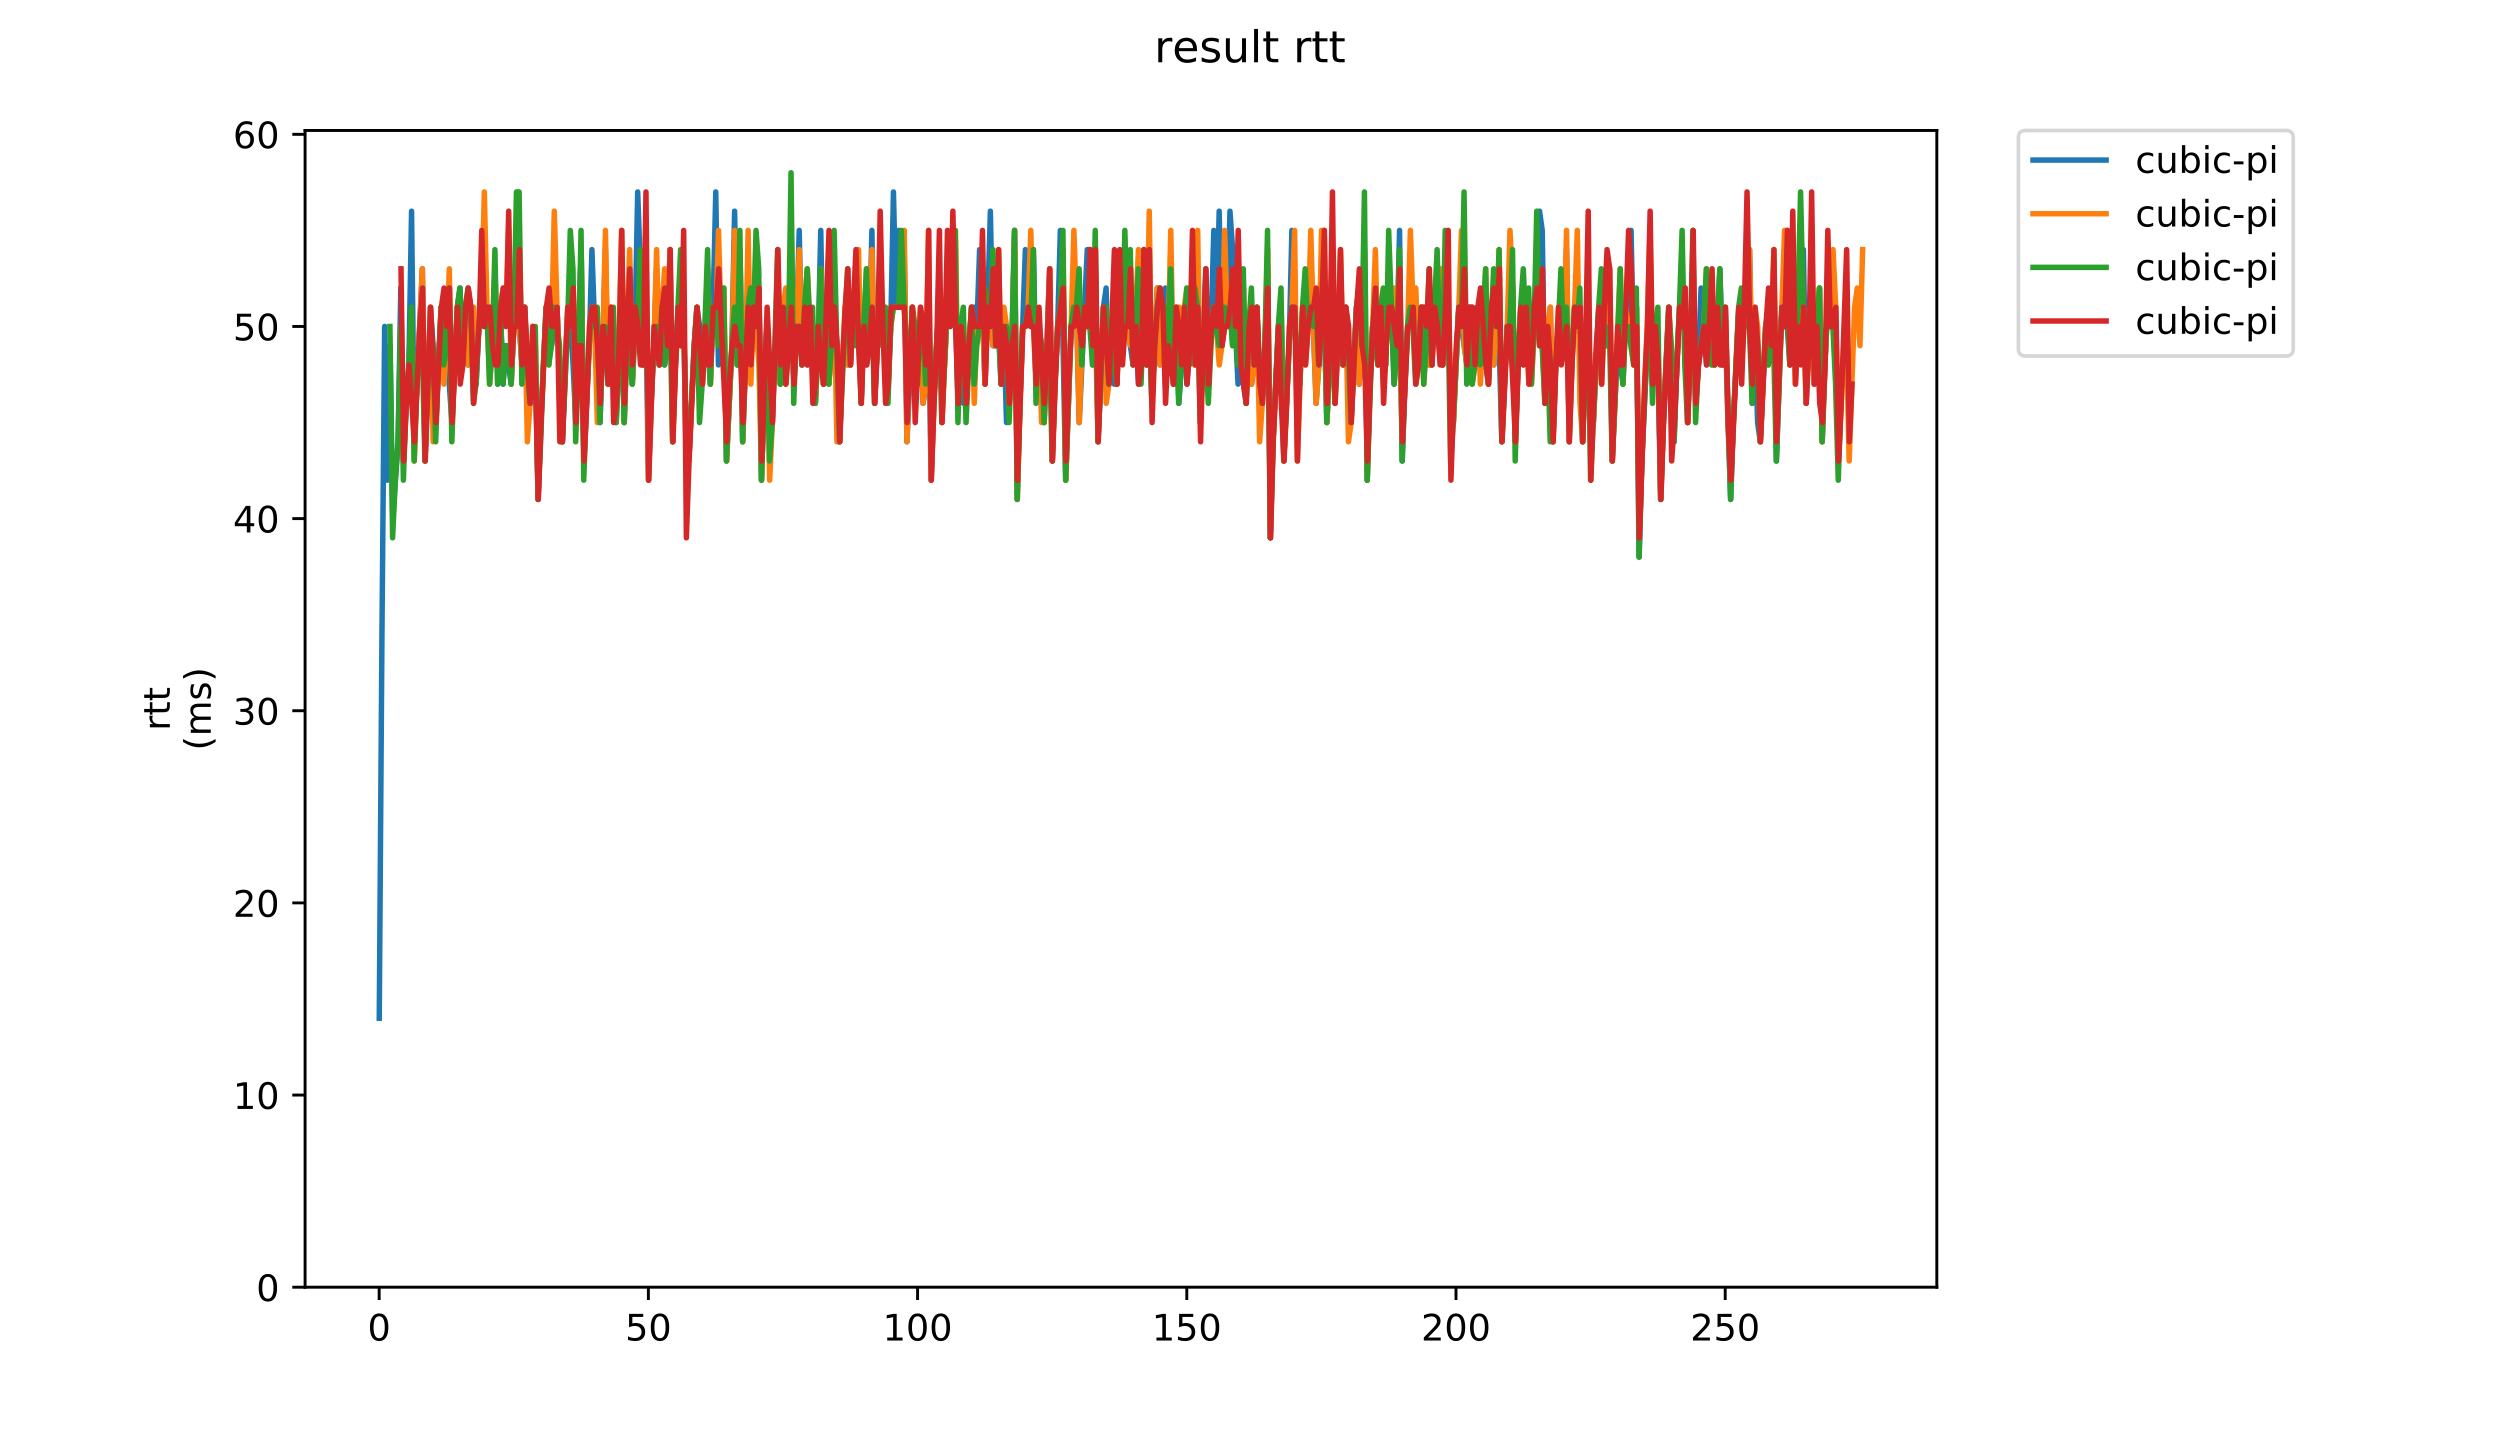 <?xml version="1.0" encoding="utf-8" standalone="no"?>
<!DOCTYPE svg PUBLIC "-//W3C//DTD SVG 1.1//EN"
  "http://www.w3.org/Graphics/SVG/1.1/DTD/svg11.dtd">
<!-- Created with matplotlib (https://matplotlib.org/) -->
<svg height="396pt" version="1.1" viewBox="0 0 684 396" width="684pt" xmlns="http://www.w3.org/2000/svg" xmlns:xlink="http://www.w3.org/1999/xlink">
 <defs>
  <style type="text/css">
*{stroke-linecap:butt;stroke-linejoin:round;}
  </style>
 </defs>
 <g id="figure_1">
  <g id="patch_1">
   <path d="M 0 396 
L 684 396 
L 684 0 
L 0 0 
z
" style="fill:#ffffff;"/>
  </g>
  <g id="axes_1">
   <g id="patch_2">
    <path d="M 83.472 352.174 
L 529.913 352.174 
L 529.913 35.699 
L 83.472 35.699 
z
" style="fill:#ffffff;"/>
   </g>
   <g id="matplotlib.axis_1">
    <g id="xtick_1">
     <g id="line2d_1">
      <defs>
       <path d="M 0 0 
L 0 3.5 
" id="maa7926a73d" style="stroke:#000000;stroke-width:0.8;"/>
      </defs>
      <g>
       <use style="stroke:#000000;stroke-width:0.8;" x="103.74" xlink:href="#maa7926a73d" y="352.174"/>
      </g>
     </g>
     <g id="text_1">
      <!-- 0 -->
      <defs>
       <path d="M 31.781 66.406 
Q 24.172 66.406 20.328 58.906 
Q 16.5 51.422 16.5 36.375 
Q 16.5 21.391 20.328 13.891 
Q 24.172 6.391 31.781 6.391 
Q 39.453 6.391 43.281 13.891 
Q 47.125 21.391 47.125 36.375 
Q 47.125 51.422 43.281 58.906 
Q 39.453 66.406 31.781 66.406 
z
M 31.781 74.219 
Q 44.047 74.219 50.516 64.516 
Q 56.984 54.828 56.984 36.375 
Q 56.984 17.969 50.516 8.266 
Q 44.047 -1.422 31.781 -1.422 
Q 19.531 -1.422 13.062 8.266 
Q 6.594 17.969 6.594 36.375 
Q 6.594 54.828 13.062 64.516 
Q 19.531 74.219 31.781 74.219 
z
" id="DejaVuSans-48"/>
      </defs>
      <g transform="translate(100.559 366.773)scale(0.1 -0.1)">
       <use xlink:href="#DejaVuSans-48"/>
      </g>
     </g>
    </g>
    <g id="xtick_2">
     <g id="line2d_2">
      <g>
       <use style="stroke:#000000;stroke-width:0.8;" x="177.395" xlink:href="#maa7926a73d" y="352.174"/>
      </g>
     </g>
     <g id="text_2">
      <!-- 50 -->
      <defs>
       <path d="M 10.797 72.906 
L 49.516 72.906 
L 49.516 64.594 
L 19.828 64.594 
L 19.828 46.734 
Q 21.969 47.469 24.109 47.828 
Q 26.266 48.188 28.422 48.188 
Q 40.625 48.188 47.75 41.5 
Q 54.891 34.812 54.891 23.391 
Q 54.891 11.625 47.562 5.094 
Q 40.234 -1.422 26.906 -1.422 
Q 22.312 -1.422 17.547 -0.641 
Q 12.797 0.141 7.719 1.703 
L 7.719 11.625 
Q 12.109 9.234 16.797 8.062 
Q 21.484 6.891 26.703 6.891 
Q 35.156 6.891 40.078 11.328 
Q 45.016 15.766 45.016 23.391 
Q 45.016 31 40.078 35.438 
Q 35.156 39.891 26.703 39.891 
Q 22.75 39.891 18.812 39.016 
Q 14.891 38.141 10.797 36.281 
z
" id="DejaVuSans-53"/>
      </defs>
      <g transform="translate(171.033 366.773)scale(0.1 -0.1)">
       <use xlink:href="#DejaVuSans-53"/>
       <use x="63.623" xlink:href="#DejaVuSans-48"/>
      </g>
     </g>
    </g>
    <g id="xtick_3">
     <g id="line2d_3">
      <g>
       <use style="stroke:#000000;stroke-width:0.8;" x="251.051" xlink:href="#maa7926a73d" y="352.174"/>
      </g>
     </g>
     <g id="text_3">
      <!-- 100 -->
      <defs>
       <path d="M 12.406 8.297 
L 28.516 8.297 
L 28.516 63.922 
L 10.984 60.406 
L 10.984 69.391 
L 28.422 72.906 
L 38.281 72.906 
L 38.281 8.297 
L 54.391 8.297 
L 54.391 0 
L 12.406 0 
z
" id="DejaVuSans-49"/>
      </defs>
      <g transform="translate(241.507 366.773)scale(0.1 -0.1)">
       <use xlink:href="#DejaVuSans-49"/>
       <use x="63.623" xlink:href="#DejaVuSans-48"/>
       <use x="127.246" xlink:href="#DejaVuSans-48"/>
      </g>
     </g>
    </g>
    <g id="xtick_4">
     <g id="line2d_4">
      <g>
       <use style="stroke:#000000;stroke-width:0.8;" x="324.706" xlink:href="#maa7926a73d" y="352.174"/>
      </g>
     </g>
     <g id="text_4">
      <!-- 150 -->
      <g transform="translate(315.162 366.773)scale(0.1 -0.1)">
       <use xlink:href="#DejaVuSans-49"/>
       <use x="63.623" xlink:href="#DejaVuSans-53"/>
       <use x="127.246" xlink:href="#DejaVuSans-48"/>
      </g>
     </g>
    </g>
    <g id="xtick_5">
     <g id="line2d_5">
      <g>
       <use style="stroke:#000000;stroke-width:0.8;" x="398.361" xlink:href="#maa7926a73d" y="352.174"/>
      </g>
     </g>
     <g id="text_5">
      <!-- 200 -->
      <defs>
       <path d="M 19.188 8.297 
L 53.609 8.297 
L 53.609 0 
L 7.328 0 
L 7.328 8.297 
Q 12.938 14.109 22.625 23.891 
Q 32.328 33.688 34.812 36.531 
Q 39.547 41.844 41.422 45.531 
Q 43.312 49.219 43.312 52.781 
Q 43.312 58.594 39.234 62.25 
Q 35.156 65.922 28.609 65.922 
Q 23.969 65.922 18.812 64.312 
Q 13.672 62.703 7.812 59.422 
L 7.812 69.391 
Q 13.766 71.781 18.938 73 
Q 24.125 74.219 28.422 74.219 
Q 39.75 74.219 46.484 68.547 
Q 53.219 62.891 53.219 53.422 
Q 53.219 48.922 51.531 44.891 
Q 49.859 40.875 45.406 35.406 
Q 44.188 33.984 37.641 27.219 
Q 31.109 20.453 19.188 8.297 
z
" id="DejaVuSans-50"/>
      </defs>
      <g transform="translate(388.817 366.773)scale(0.1 -0.1)">
       <use xlink:href="#DejaVuSans-50"/>
       <use x="63.623" xlink:href="#DejaVuSans-48"/>
       <use x="127.246" xlink:href="#DejaVuSans-48"/>
      </g>
     </g>
    </g>
    <g id="xtick_6">
     <g id="line2d_6">
      <g>
       <use style="stroke:#000000;stroke-width:0.8;" x="472.016" xlink:href="#maa7926a73d" y="352.174"/>
      </g>
     </g>
     <g id="text_6">
      <!-- 250 -->
      <g transform="translate(462.473 366.773)scale(0.1 -0.1)">
       <use xlink:href="#DejaVuSans-50"/>
       <use x="63.623" xlink:href="#DejaVuSans-53"/>
       <use x="127.246" xlink:href="#DejaVuSans-48"/>
      </g>
     </g>
    </g>
   </g>
   <g id="matplotlib.axis_2">
    <g id="ytick_1">
     <g id="line2d_7">
      <defs>
       <path d="M 0 0 
L -3.5 0 
" id="md74bce4521" style="stroke:#000000;stroke-width:0.8;"/>
      </defs>
      <g>
       <use style="stroke:#000000;stroke-width:0.8;" x="83.472" xlink:href="#md74bce4521" y="352.174"/>
      </g>
     </g>
     <g id="text_7">
      <!-- 0 -->
      <g transform="translate(70.11 355.973)scale(0.1 -0.1)">
       <use xlink:href="#DejaVuSans-48"/>
      </g>
     </g>
    </g>
    <g id="ytick_2">
     <g id="line2d_8">
      <g>
       <use style="stroke:#000000;stroke-width:0.8;" x="83.472" xlink:href="#md74bce4521" y="299.604"/>
      </g>
     </g>
     <g id="text_8">
      <!-- 10 -->
      <g transform="translate(63.747 303.403)scale(0.1 -0.1)">
       <use xlink:href="#DejaVuSans-49"/>
       <use x="63.623" xlink:href="#DejaVuSans-48"/>
      </g>
     </g>
    </g>
    <g id="ytick_3">
     <g id="line2d_9">
      <g>
       <use style="stroke:#000000;stroke-width:0.8;" x="83.472" xlink:href="#md74bce4521" y="247.033"/>
      </g>
     </g>
     <g id="text_9">
      <!-- 20 -->
      <g transform="translate(63.747 250.832)scale(0.1 -0.1)">
       <use xlink:href="#DejaVuSans-50"/>
       <use x="63.623" xlink:href="#DejaVuSans-48"/>
      </g>
     </g>
    </g>
    <g id="ytick_4">
     <g id="line2d_10">
      <g>
       <use style="stroke:#000000;stroke-width:0.8;" x="83.472" xlink:href="#md74bce4521" y="194.463"/>
      </g>
     </g>
     <g id="text_10">
      <!-- 30 -->
      <defs>
       <path d="M 40.578 39.312 
Q 47.656 37.797 51.625 33 
Q 55.609 28.219 55.609 21.188 
Q 55.609 10.406 48.188 4.484 
Q 40.766 -1.422 27.094 -1.422 
Q 22.516 -1.422 17.656 -0.516 
Q 12.797 0.391 7.625 2.203 
L 7.625 11.719 
Q 11.719 9.328 16.594 8.109 
Q 21.484 6.891 26.812 6.891 
Q 36.078 6.891 40.938 10.547 
Q 45.797 14.203 45.797 21.188 
Q 45.797 27.641 41.281 31.266 
Q 36.766 34.906 28.719 34.906 
L 20.219 34.906 
L 20.219 43.016 
L 29.109 43.016 
Q 36.375 43.016 40.234 45.922 
Q 44.094 48.828 44.094 54.297 
Q 44.094 59.906 40.109 62.906 
Q 36.141 65.922 28.719 65.922 
Q 24.656 65.922 20.016 65.031 
Q 15.375 64.156 9.812 62.312 
L 9.812 71.094 
Q 15.438 72.656 20.344 73.438 
Q 25.25 74.219 29.594 74.219 
Q 40.828 74.219 47.359 69.109 
Q 53.906 64.016 53.906 55.328 
Q 53.906 49.266 50.438 45.094 
Q 46.969 40.922 40.578 39.312 
z
" id="DejaVuSans-51"/>
      </defs>
      <g transform="translate(63.747 198.262)scale(0.1 -0.1)">
       <use xlink:href="#DejaVuSans-51"/>
       <use x="63.623" xlink:href="#DejaVuSans-48"/>
      </g>
     </g>
    </g>
    <g id="ytick_5">
     <g id="line2d_11">
      <g>
       <use style="stroke:#000000;stroke-width:0.8;" x="83.472" xlink:href="#md74bce4521" y="141.892"/>
      </g>
     </g>
     <g id="text_11">
      <!-- 40 -->
      <defs>
       <path d="M 37.797 64.312 
L 12.891 25.391 
L 37.797 25.391 
z
M 35.203 72.906 
L 47.609 72.906 
L 47.609 25.391 
L 58.016 25.391 
L 58.016 17.188 
L 47.609 17.188 
L 47.609 0 
L 37.797 0 
L 37.797 17.188 
L 4.891 17.188 
L 4.891 26.703 
z
" id="DejaVuSans-52"/>
      </defs>
      <g transform="translate(63.747 145.691)scale(0.1 -0.1)">
       <use xlink:href="#DejaVuSans-52"/>
       <use x="63.623" xlink:href="#DejaVuSans-48"/>
      </g>
     </g>
    </g>
    <g id="ytick_6">
     <g id="line2d_12">
      <g>
       <use style="stroke:#000000;stroke-width:0.8;" x="83.472" xlink:href="#md74bce4521" y="89.321"/>
      </g>
     </g>
     <g id="text_12">
      <!-- 50 -->
      <g transform="translate(63.747 93.121)scale(0.1 -0.1)">
       <use xlink:href="#DejaVuSans-53"/>
       <use x="63.623" xlink:href="#DejaVuSans-48"/>
      </g>
     </g>
    </g>
    <g id="ytick_7">
     <g id="line2d_13">
      <g>
       <use style="stroke:#000000;stroke-width:0.8;" x="83.472" xlink:href="#md74bce4521" y="36.751"/>
      </g>
     </g>
     <g id="text_13">
      <!-- 60 -->
      <defs>
       <path d="M 33.016 40.375 
Q 26.375 40.375 22.484 35.828 
Q 18.609 31.297 18.609 23.391 
Q 18.609 15.531 22.484 10.953 
Q 26.375 6.391 33.016 6.391 
Q 39.656 6.391 43.531 10.953 
Q 47.406 15.531 47.406 23.391 
Q 47.406 31.297 43.531 35.828 
Q 39.656 40.375 33.016 40.375 
z
M 52.594 71.297 
L 52.594 62.312 
Q 48.875 64.062 45.094 64.984 
Q 41.312 65.922 37.594 65.922 
Q 27.828 65.922 22.672 59.328 
Q 17.531 52.734 16.797 39.406 
Q 19.672 43.656 24.016 45.922 
Q 28.375 48.188 33.594 48.188 
Q 44.578 48.188 50.953 41.516 
Q 57.328 34.859 57.328 23.391 
Q 57.328 12.156 50.688 5.359 
Q 44.047 -1.422 33.016 -1.422 
Q 20.359 -1.422 13.672 8.266 
Q 6.984 17.969 6.984 36.375 
Q 6.984 53.656 15.188 63.938 
Q 23.391 74.219 37.203 74.219 
Q 40.922 74.219 44.703 73.484 
Q 48.484 72.75 52.594 71.297 
z
" id="DejaVuSans-54"/>
      </defs>
      <g transform="translate(63.747 40.55)scale(0.1 -0.1)">
       <use xlink:href="#DejaVuSans-54"/>
       <use x="63.623" xlink:href="#DejaVuSans-48"/>
      </g>
     </g>
    </g>
    <g id="text_14">
     <!-- rtt -->
     <defs>
      <path d="M 41.109 46.297 
Q 39.594 47.172 37.812 47.578 
Q 36.031 48 33.891 48 
Q 26.266 48 22.188 43.047 
Q 18.109 38.094 18.109 28.812 
L 18.109 0 
L 9.078 0 
L 9.078 54.688 
L 18.109 54.688 
L 18.109 46.188 
Q 20.953 51.172 25.484 53.578 
Q 30.031 56 36.531 56 
Q 37.453 56 38.578 55.875 
Q 39.703 55.766 41.062 55.516 
z
" id="DejaVuSans-114"/>
      <path d="M 18.312 70.219 
L 18.312 54.688 
L 36.812 54.688 
L 36.812 47.703 
L 18.312 47.703 
L 18.312 18.016 
Q 18.312 11.328 20.141 9.422 
Q 21.969 7.516 27.594 7.516 
L 36.812 7.516 
L 36.812 0 
L 27.594 0 
Q 17.188 0 13.234 3.875 
Q 9.281 7.766 9.281 18.016 
L 9.281 47.703 
L 2.688 47.703 
L 2.688 54.688 
L 9.281 54.688 
L 9.281 70.219 
z
" id="DejaVuSans-116"/>
     </defs>
     <g transform="translate(46.47 199.913)rotate(-90)scale(0.1 -0.1)">
      <use xlink:href="#DejaVuSans-114"/>
      <use x="41.113" xlink:href="#DejaVuSans-116"/>
      <use x="80.322" xlink:href="#DejaVuSans-116"/>
     </g>
     <!-- (ms) -->
     <defs>
      <path d="M 31 75.875 
Q 24.469 64.656 21.281 53.656 
Q 18.109 42.672 18.109 31.391 
Q 18.109 20.125 21.312 9.062 
Q 24.516 -2 31 -13.188 
L 23.188 -13.188 
Q 15.875 -1.703 12.234 9.375 
Q 8.594 20.453 8.594 31.391 
Q 8.594 42.281 12.203 53.312 
Q 15.828 64.359 23.188 75.875 
z
" id="DejaVuSans-40"/>
      <path d="M 52 44.188 
Q 55.375 50.25 60.062 53.125 
Q 64.75 56 71.094 56 
Q 79.641 56 84.281 50.016 
Q 88.922 44.047 88.922 33.016 
L 88.922 0 
L 79.891 0 
L 79.891 32.719 
Q 79.891 40.578 77.094 44.375 
Q 74.312 48.188 68.609 48.188 
Q 61.625 48.188 57.562 43.547 
Q 53.516 38.922 53.516 30.906 
L 53.516 0 
L 44.484 0 
L 44.484 32.719 
Q 44.484 40.625 41.703 44.406 
Q 38.922 48.188 33.109 48.188 
Q 26.219 48.188 22.156 43.531 
Q 18.109 38.875 18.109 30.906 
L 18.109 0 
L 9.078 0 
L 9.078 54.688 
L 18.109 54.688 
L 18.109 46.188 
Q 21.188 51.219 25.484 53.609 
Q 29.781 56 35.688 56 
Q 41.656 56 45.828 52.969 
Q 50 49.953 52 44.188 
z
" id="DejaVuSans-109"/>
      <path d="M 44.281 53.078 
L 44.281 44.578 
Q 40.484 46.531 36.375 47.5 
Q 32.281 48.484 27.875 48.484 
Q 21.188 48.484 17.844 46.438 
Q 14.5 44.391 14.5 40.281 
Q 14.5 37.156 16.891 35.375 
Q 19.281 33.594 26.516 31.984 
L 29.594 31.297 
Q 39.156 29.25 43.188 25.516 
Q 47.219 21.781 47.219 15.094 
Q 47.219 7.469 41.188 3.016 
Q 35.156 -1.422 24.609 -1.422 
Q 20.219 -1.422 15.453 -0.562 
Q 10.688 0.297 5.422 2 
L 5.422 11.281 
Q 10.406 8.688 15.234 7.391 
Q 20.062 6.109 24.812 6.109 
Q 31.156 6.109 34.562 8.281 
Q 37.984 10.453 37.984 14.406 
Q 37.984 18.062 35.516 20.016 
Q 33.062 21.969 24.703 23.781 
L 21.578 24.516 
Q 13.234 26.266 9.516 29.906 
Q 5.812 33.547 5.812 39.891 
Q 5.812 47.609 11.281 51.797 
Q 16.75 56 26.812 56 
Q 31.781 56 36.172 55.266 
Q 40.578 54.547 44.281 53.078 
z
" id="DejaVuSans-115"/>
      <path d="M 8.016 75.875 
L 15.828 75.875 
Q 23.141 64.359 26.781 53.312 
Q 30.422 42.281 30.422 31.391 
Q 30.422 20.453 26.781 9.375 
Q 23.141 -1.703 15.828 -13.188 
L 8.016 -13.188 
Q 14.5 -2 17.703 9.062 
Q 20.906 20.125 20.906 31.391 
Q 20.906 42.672 17.703 53.656 
Q 14.5 64.656 8.016 75.875 
z
" id="DejaVuSans-41"/>
     </defs>
     <g transform="translate(57.668 205.313)rotate(-90)scale(0.1 -0.1)">
      <use xlink:href="#DejaVuSans-40"/>
      <use x="39.014" xlink:href="#DejaVuSans-109"/>
      <use x="136.426" xlink:href="#DejaVuSans-115"/>
      <use x="188.525" xlink:href="#DejaVuSans-41"/>
     </g>
    </g>
   </g>
   <g id="line2d_14">
    <path clip-path="url(#p28ef8d464e)" d="M 103.765 278.575 
L 104.502 173.434 
L 105.238 89.321 
L 105.975 131.378 
L 106.711 94.578 
L 107.448 141.892 
L 108.921 120.864 
L 109.658 78.807 
L 110.394 126.121 
L 111.131 110.35 
L 111.867 99.836 
L 112.604 57.779 
L 113.34 120.864 
L 115.55 73.55 
L 116.286 126.121 
L 117.76 84.064 
L 118.496 94.578 
L 119.233 115.607 
L 120.706 84.064 
L 121.442 84.064 
L 123.652 115.607 
L 125.125 84.064 
L 125.862 78.807 
L 126.598 99.836 
L 127.335 84.064 
L 128.071 99.836 
L 128.808 84.064 
L 129.544 89.321 
L 130.281 105.093 
L 131.018 89.321 
L 131.754 84.064 
L 132.491 89.321 
L 133.227 84.064 
L 133.964 84.064 
L 134.7 94.578 
L 135.437 73.55 
L 136.173 105.093 
L 136.91 84.064 
L 137.647 105.093 
L 138.383 94.578 
L 139.856 105.093 
L 140.593 89.321 
L 142.066 89.321 
L 142.802 99.836 
L 143.539 84.064 
L 144.275 99.836 
L 145.012 110.35 
L 145.749 89.321 
L 146.485 99.836 
L 147.222 136.635 
L 147.958 115.607 
L 149.431 84.064 
L 150.168 84.064 
L 150.904 94.578 
L 152.378 84.064 
L 153.114 99.836 
L 153.851 120.864 
L 154.587 105.093 
L 155.324 84.064 
L 156.06 89.321 
L 156.797 99.836 
L 157.533 115.607 
L 158.27 94.578 
L 159.007 68.293 
L 159.743 126.121 
L 161.216 94.578 
L 161.953 68.293 
L 162.689 89.321 
L 163.426 94.578 
L 164.162 115.607 
L 164.899 94.578 
L 165.636 68.293 
L 166.372 105.093 
L 167.109 84.064 
L 167.845 94.578 
L 168.582 115.607 
L 170.055 84.064 
L 170.791 115.607 
L 171.528 94.578 
L 172.264 94.578 
L 173.001 105.093 
L 173.738 89.321 
L 174.474 52.522 
L 175.211 73.55 
L 175.947 99.836 
L 176.684 84.064 
L 177.42 131.378 
L 178.157 110.35 
L 178.893 94.578 
L 179.63 73.55 
L 180.367 99.836 
L 181.103 84.064 
L 181.84 99.836 
L 182.576 94.578 
L 183.313 68.293 
L 184.049 120.864 
L 184.786 99.836 
L 185.522 84.064 
L 186.259 94.578 
L 186.996 84.064 
L 187.732 126.121 
L 188.469 126.121 
L 189.942 94.578 
L 190.678 84.064 
L 191.415 89.321 
L 192.151 105.093 
L 192.888 89.321 
L 193.624 94.578 
L 194.361 105.093 
L 195.098 84.064 
L 195.834 52.522 
L 196.571 99.836 
L 197.307 89.321 
L 198.044 84.064 
L 198.78 126.121 
L 200.253 94.578 
L 200.99 57.779 
L 201.727 99.836 
L 202.463 68.293 
L 203.2 120.864 
L 203.936 99.836 
L 204.673 84.064 
L 205.409 99.836 
L 206.146 84.064 
L 206.882 89.321 
L 207.619 78.807 
L 208.356 131.378 
L 209.092 105.093 
L 209.829 89.321 
L 210.565 105.093 
L 211.302 115.607 
L 212.038 94.578 
L 212.775 94.578 
L 213.511 105.093 
L 214.248 84.064 
L 214.985 84.064 
L 215.721 94.578 
L 216.458 84.064 
L 217.194 105.093 
L 217.931 89.321 
L 218.667 63.036 
L 219.404 99.836 
L 220.14 84.064 
L 220.877 99.836 
L 221.613 89.321 
L 222.35 89.321 
L 223.087 110.35 
L 223.823 94.578 
L 224.56 63.036 
L 225.296 105.093 
L 226.033 89.321 
L 226.769 105.093 
L 228.242 84.064 
L 228.979 94.578 
L 229.716 120.864 
L 230.452 99.836 
L 231.189 89.321 
L 231.925 99.836 
L 232.662 99.836 
L 233.398 84.064 
L 234.135 89.321 
L 234.871 73.55 
L 235.608 110.35 
L 236.345 89.321 
L 237.081 99.836 
L 237.818 94.578 
L 238.554 63.036 
L 239.291 110.35 
L 240.027 94.578 
L 240.764 84.064 
L 241.5 94.578 
L 242.237 89.321 
L 242.974 105.093 
L 243.71 89.321 
L 244.447 52.522 
L 245.183 84.064 
L 245.92 63.036 
L 246.656 84.064 
L 247.393 68.293 
L 248.129 120.864 
L 248.866 105.093 
L 249.602 84.064 
L 251.076 105.093 
L 251.812 89.321 
L 252.549 110.35 
L 253.285 105.093 
L 254.022 84.064 
L 254.758 131.378 
L 255.495 110.35 
L 256.231 94.578 
L 256.968 84.064 
L 257.705 99.836 
L 258.441 99.836 
L 259.178 84.064 
L 259.914 89.321 
L 260.651 84.064 
L 261.387 84.064 
L 262.124 110.35 
L 262.86 89.321 
L 263.597 110.35 
L 264.334 110.35 
L 265.07 94.578 
L 265.807 84.064 
L 266.543 84.064 
L 267.28 89.321 
L 268.016 68.293 
L 268.753 84.064 
L 269.489 105.093 
L 270.226 84.064 
L 270.962 57.779 
L 271.699 94.578 
L 272.436 94.578 
L 273.172 89.321 
L 273.909 105.093 
L 274.645 89.321 
L 275.382 115.607 
L 276.118 110.35 
L 276.855 94.578 
L 277.591 63.036 
L 278.328 136.635 
L 279.065 110.35 
L 280.538 68.293 
L 281.274 84.064 
L 282.011 89.321 
L 282.747 68.293 
L 283.484 105.093 
L 284.22 89.321 
L 284.957 94.578 
L 285.694 115.607 
L 287.167 73.55 
L 287.903 126.121 
L 288.64 105.093 
L 289.376 89.321 
L 290.113 63.036 
L 290.849 94.578 
L 291.586 131.378 
L 293.059 89.321 
L 293.796 89.321 
L 294.532 84.064 
L 295.269 115.607 
L 297.478 68.293 
L 298.215 68.293 
L 298.951 99.836 
L 299.688 73.55 
L 300.425 120.864 
L 301.161 105.093 
L 301.898 84.064 
L 302.634 78.807 
L 303.371 105.093 
L 304.107 89.321 
L 304.844 105.093 
L 305.58 105.093 
L 306.317 89.321 
L 307.054 78.807 
L 307.79 89.321 
L 308.527 89.321 
L 310 99.836 
L 310.736 89.321 
L 311.473 105.093 
L 312.209 99.836 
L 312.946 68.293 
L 313.683 99.836 
L 314.419 84.064 
L 315.156 110.35 
L 316.629 78.807 
L 317.365 99.836 
L 318.102 84.064 
L 318.838 78.807 
L 319.575 94.578 
L 320.312 94.578 
L 321.048 105.093 
L 321.785 84.064 
L 322.521 110.35 
L 323.258 99.836 
L 323.994 84.064 
L 324.731 105.093 
L 326.204 84.064 
L 326.94 99.836 
L 327.677 84.064 
L 328.414 94.578 
L 329.15 94.578 
L 329.887 73.55 
L 330.623 105.093 
L 331.36 89.321 
L 332.096 63.036 
L 332.833 89.321 
L 333.569 57.779 
L 334.306 94.578 
L 335.043 89.321 
L 335.779 89.321 
L 336.516 57.779 
L 337.252 68.293 
L 337.989 89.321 
L 338.725 105.093 
L 339.462 99.836 
L 340.935 110.35 
L 341.672 89.321 
L 342.408 105.093 
L 343.145 99.836 
L 343.881 84.064 
L 344.618 105.093 
L 345.354 110.35 
L 346.091 94.578 
L 346.827 73.55 
L 347.564 147.149 
L 348.301 120.864 
L 349.774 89.321 
L 350.51 84.064 
L 351.247 126.121 
L 352.72 94.578 
L 353.456 63.036 
L 354.929 105.093 
L 355.666 105.093 
L 356.403 84.064 
L 357.139 78.807 
L 357.876 89.321 
L 358.612 84.064 
L 359.349 89.321 
L 360.085 110.35 
L 360.822 99.836 
L 361.558 84.064 
L 362.295 84.064 
L 363.032 115.607 
L 364.505 84.064 
L 365.978 94.578 
L 366.714 89.321 
L 367.451 99.836 
L 368.187 84.064 
L 369.661 115.607 
L 371.134 84.064 
L 371.87 105.093 
L 372.607 94.578 
L 373.343 73.55 
L 374.08 131.378 
L 374.816 105.093 
L 375.553 89.321 
L 377.026 99.836 
L 377.763 84.064 
L 378.499 84.064 
L 379.236 94.578 
L 379.972 84.064 
L 380.709 84.064 
L 381.445 105.093 
L 382.182 94.578 
L 382.918 63.036 
L 383.655 126.121 
L 384.392 105.093 
L 385.128 89.321 
L 385.865 84.064 
L 386.601 89.321 
L 387.338 84.064 
L 388.074 99.836 
L 388.811 84.064 
L 389.547 84.064 
L 390.284 94.578 
L 391.021 99.836 
L 391.757 99.836 
L 392.494 84.064 
L 393.23 89.321 
L 393.967 73.55 
L 394.703 99.836 
L 395.44 84.064 
L 396.176 84.064 
L 396.913 110.35 
L 397.65 115.607 
L 399.123 84.064 
L 401.332 99.836 
L 402.069 84.064 
L 402.805 84.064 
L 403.542 99.836 
L 404.278 84.064 
L 405.015 84.064 
L 405.752 89.321 
L 406.488 99.836 
L 407.225 105.093 
L 407.961 84.064 
L 408.698 99.836 
L 409.434 89.321 
L 410.171 94.578 
L 410.907 120.864 
L 412.381 89.321 
L 413.854 78.807 
L 414.59 120.864 
L 415.327 99.836 
L 416.063 84.064 
L 416.8 99.836 
L 417.536 84.064 
L 418.273 84.064 
L 419.01 99.836 
L 419.746 89.321 
L 420.483 84.064 
L 421.219 57.779 
L 421.956 63.036 
L 422.692 110.35 
L 423.429 94.578 
L 424.165 84.064 
L 424.902 120.864 
L 425.639 99.836 
L 427.112 78.807 
L 427.848 94.578 
L 428.585 68.293 
L 429.321 120.864 
L 430.058 99.836 
L 430.794 84.064 
L 431.531 89.321 
L 432.267 89.321 
L 433.004 120.864 
L 433.741 99.836 
L 434.477 84.064 
L 435.214 110.35 
L 435.95 115.607 
L 437.423 84.064 
L 438.16 84.064 
L 439.633 94.578 
L 440.37 78.807 
L 441.106 126.121 
L 442.579 94.578 
L 444.052 105.093 
L 444.789 84.064 
L 445.525 89.321 
L 446.262 63.036 
L 446.999 99.836 
L 447.735 84.064 
L 448.472 152.406 
L 449.208 126.121 
L 450.681 94.578 
L 451.418 84.064 
L 452.154 105.093 
L 452.891 89.321 
L 453.627 99.836 
L 454.364 136.635 
L 455.101 115.607 
L 456.574 84.064 
L 457.31 99.836 
L 458.047 120.864 
L 458.783 99.836 
L 459.52 84.064 
L 460.256 89.321 
L 460.993 78.807 
L 461.73 115.607 
L 462.466 94.578 
L 463.203 84.064 
L 463.939 110.35 
L 464.676 99.836 
L 465.412 78.807 
L 466.885 99.836 
L 467.622 94.578 
L 468.359 78.807 
L 469.095 99.836 
L 469.832 89.321 
L 470.568 73.55 
L 471.305 99.836 
L 472.041 89.321 
L 472.778 115.607 
L 473.514 136.635 
L 474.251 115.607 
L 475.724 84.064 
L 476.461 84.064 
L 477.197 89.321 
L 477.934 89.321 
L 478.67 68.293 
L 479.407 110.35 
L 480.143 89.321 
L 480.88 115.607 
L 481.616 120.864 
L 483.09 89.321 
L 483.826 84.064 
L 484.563 94.578 
L 485.299 73.55 
L 486.036 126.121 
L 487.509 84.064 
L 488.245 89.321 
L 488.982 89.321 
L 489.719 99.836 
L 490.455 84.064 
L 491.192 84.064 
L 492.665 94.578 
L 493.401 68.293 
L 494.138 110.35 
L 494.874 94.578 
L 495.611 84.064 
L 496.348 105.093 
L 497.084 89.321 
L 497.821 78.807 
L 498.557 120.864 
L 499.294 99.836 
L 500.03 84.064 
L 500.767 89.321 
L 500.767 89.321 
" style="fill:none;stroke:#1f77b4;stroke-linecap:square;stroke-width:1.5;"/>
   </g>
   <g id="line2d_15">
    <path clip-path="url(#p28ef8d464e)" d="M 112.618 94.578 
L 113.355 126.121 
L 114.092 105.093 
L 115.565 73.55 
L 116.301 126.121 
L 117.774 84.064 
L 118.511 120.864 
L 119.247 115.607 
L 120.721 84.064 
L 121.457 105.093 
L 122.194 94.578 
L 122.93 73.55 
L 123.667 115.607 
L 125.14 84.064 
L 125.876 99.836 
L 126.613 99.836 
L 127.35 84.064 
L 128.086 99.836 
L 128.823 84.064 
L 129.559 84.064 
L 130.296 99.836 
L 131.032 89.321 
L 131.769 84.064 
L 132.505 52.522 
L 133.242 84.064 
L 133.978 105.093 
L 134.715 94.578 
L 135.452 94.578 
L 136.188 99.836 
L 136.925 84.064 
L 137.661 78.807 
L 138.398 89.321 
L 139.134 63.036 
L 139.871 105.093 
L 140.607 89.321 
L 142.081 89.321 
L 142.817 99.836 
L 143.554 84.064 
L 144.29 120.864 
L 145.027 110.35 
L 145.763 89.321 
L 146.5 94.578 
L 147.236 136.635 
L 147.973 115.607 
L 149.446 84.064 
L 150.183 99.836 
L 150.919 89.321 
L 151.656 57.779 
L 152.392 84.064 
L 153.129 99.836 
L 153.865 120.864 
L 154.602 99.836 
L 155.339 84.064 
L 156.075 89.321 
L 156.812 78.807 
L 157.548 115.607 
L 158.285 94.578 
L 159.021 68.293 
L 159.758 126.121 
L 161.231 94.578 
L 161.967 84.064 
L 162.704 89.321 
L 163.441 115.607 
L 164.177 110.35 
L 164.914 94.578 
L 165.65 63.036 
L 166.387 105.093 
L 167.123 84.064 
L 167.86 89.321 
L 168.596 115.607 
L 169.333 94.578 
L 170.07 63.036 
L 170.806 115.607 
L 171.543 89.321 
L 172.279 68.293 
L 173.016 105.093 
L 173.752 89.321 
L 174.489 89.321 
L 175.962 99.836 
L 176.699 63.036 
L 177.435 131.378 
L 178.172 110.35 
L 178.908 94.578 
L 179.645 68.293 
L 180.381 99.836 
L 181.118 84.064 
L 181.854 73.55 
L 182.591 94.578 
L 183.327 68.293 
L 184.064 120.864 
L 184.801 99.836 
L 185.537 89.321 
L 186.274 94.578 
L 187.01 84.064 
L 187.747 126.121 
L 188.483 126.121 
L 189.956 94.578 
L 190.693 84.064 
L 191.43 99.836 
L 192.166 105.093 
L 193.639 73.55 
L 194.376 105.093 
L 195.112 84.064 
L 195.849 89.321 
L 196.585 63.036 
L 197.322 89.321 
L 198.059 78.807 
L 198.795 126.121 
L 200.268 94.578 
L 201.005 63.036 
L 201.741 99.836 
L 202.478 68.293 
L 203.214 120.864 
L 203.951 99.836 
L 204.688 63.036 
L 205.424 105.093 
L 206.161 84.064 
L 206.897 89.321 
L 207.634 99.836 
L 208.37 131.378 
L 209.107 105.093 
L 209.843 89.321 
L 210.58 131.378 
L 211.316 115.607 
L 212.053 94.578 
L 212.79 94.578 
L 213.526 105.093 
L 214.263 84.064 
L 214.999 78.807 
L 215.736 94.578 
L 216.472 63.036 
L 217.209 105.093 
L 217.945 89.321 
L 218.682 68.293 
L 219.419 99.836 
L 220.155 84.064 
L 220.892 73.55 
L 221.628 89.321 
L 222.365 89.321 
L 223.101 110.35 
L 223.838 94.578 
L 224.574 73.55 
L 225.311 105.093 
L 226.048 89.321 
L 226.784 105.093 
L 228.257 84.064 
L 228.994 120.864 
L 229.73 120.864 
L 230.467 99.836 
L 231.203 84.064 
L 231.94 99.836 
L 232.677 99.836 
L 233.413 84.064 
L 234.15 89.321 
L 234.886 68.293 
L 235.623 110.35 
L 236.359 89.321 
L 237.096 73.55 
L 237.832 94.578 
L 238.569 68.293 
L 239.305 110.35 
L 240.042 94.578 
L 240.779 84.064 
L 241.515 94.578 
L 242.252 84.064 
L 242.988 105.093 
L 243.725 89.321 
L 244.461 84.064 
L 246.671 84.064 
L 247.408 63.036 
L 248.144 120.864 
L 248.881 99.836 
L 249.617 84.064 
L 250.354 89.321 
L 251.09 99.836 
L 251.827 84.064 
L 252.563 110.35 
L 253.3 105.093 
L 254.037 63.036 
L 254.773 131.378 
L 255.51 110.35 
L 256.246 94.578 
L 256.983 84.064 
L 257.719 115.607 
L 259.192 84.064 
L 259.929 89.321 
L 260.665 84.064 
L 261.402 63.036 
L 262.139 110.35 
L 262.875 89.321 
L 263.612 89.321 
L 264.348 110.35 
L 265.085 94.578 
L 265.821 84.064 
L 266.558 110.35 
L 267.294 89.321 
L 268.031 89.321 
L 268.768 84.064 
L 269.504 105.093 
L 270.241 84.064 
L 271.714 94.578 
L 272.45 89.321 
L 273.187 68.293 
L 273.923 105.093 
L 274.66 84.064 
L 275.397 89.321 
L 276.133 110.35 
L 276.87 94.578 
L 277.606 63.036 
L 278.343 136.635 
L 279.079 110.35 
L 279.816 89.321 
L 280.552 89.321 
L 281.289 84.064 
L 282.026 63.036 
L 282.762 89.321 
L 283.499 105.093 
L 284.235 89.321 
L 284.972 115.607 
L 285.708 115.607 
L 287.181 73.55 
L 287.918 126.121 
L 288.654 105.093 
L 289.391 89.321 
L 290.128 84.064 
L 290.864 68.293 
L 291.601 131.378 
L 293.074 89.321 
L 293.81 63.036 
L 294.547 84.064 
L 295.283 115.607 
L 296.02 94.578 
L 296.757 84.064 
L 297.493 89.321 
L 298.23 89.321 
L 298.966 94.578 
L 299.703 89.321 
L 300.439 120.864 
L 301.176 99.836 
L 301.912 84.064 
L 302.649 110.35 
L 303.386 105.093 
L 304.122 89.321 
L 304.859 78.807 
L 305.595 105.093 
L 306.332 84.064 
L 307.068 94.578 
L 307.805 84.064 
L 309.278 94.578 
L 310.015 94.578 
L 310.751 84.064 
L 311.488 68.293 
L 312.224 99.836 
L 312.961 84.064 
L 313.697 99.836 
L 314.434 57.779 
L 315.17 110.35 
L 316.643 78.807 
L 317.38 99.836 
L 318.117 84.064 
L 318.853 105.093 
L 319.59 94.578 
L 320.326 63.036 
L 321.063 105.093 
L 321.799 84.064 
L 322.536 84.064 
L 323.272 99.836 
L 324.009 84.064 
L 324.746 78.807 
L 325.482 94.578 
L 326.219 84.064 
L 326.955 99.836 
L 327.692 63.036 
L 328.428 115.607 
L 329.165 94.578 
L 329.901 94.578 
L 330.638 105.093 
L 331.375 89.321 
L 332.111 84.064 
L 332.848 89.321 
L 333.584 99.836 
L 334.321 94.578 
L 335.057 63.036 
L 335.794 89.321 
L 336.53 84.064 
L 337.267 94.578 
L 338.003 89.321 
L 338.74 73.55 
L 339.477 99.836 
L 340.213 78.807 
L 340.95 110.35 
L 341.686 89.321 
L 342.423 105.093 
L 343.159 99.836 
L 343.896 84.064 
L 344.632 120.864 
L 345.369 110.35 
L 346.106 94.578 
L 346.842 68.293 
L 347.579 147.149 
L 348.315 120.864 
L 349.788 89.321 
L 350.525 84.064 
L 351.261 126.121 
L 352.735 94.578 
L 353.471 84.064 
L 354.208 63.036 
L 354.944 126.121 
L 356.417 84.064 
L 357.154 99.836 
L 357.89 89.321 
L 358.627 63.036 
L 359.364 89.321 
L 360.1 110.35 
L 360.837 99.836 
L 361.573 63.036 
L 362.31 63.036 
L 363.046 115.607 
L 364.519 84.064 
L 365.256 110.35 
L 365.992 94.578 
L 366.729 68.293 
L 367.466 99.836 
L 368.202 84.064 
L 368.939 120.864 
L 369.675 115.607 
L 371.148 84.064 
L 371.885 105.093 
L 372.621 94.578 
L 373.358 68.293 
L 374.095 131.378 
L 374.831 105.093 
L 375.568 89.321 
L 376.304 68.293 
L 377.041 99.836 
L 377.777 84.064 
L 378.514 105.093 
L 379.987 84.064 
L 380.724 84.064 
L 381.46 78.807 
L 382.197 94.578 
L 382.933 94.578 
L 383.67 120.864 
L 385.143 89.321 
L 385.879 63.036 
L 386.616 84.064 
L 387.353 78.807 
L 388.089 99.836 
L 388.826 84.064 
L 389.562 105.093 
L 390.299 89.321 
L 391.035 99.836 
L 391.772 99.836 
L 392.508 84.064 
L 393.245 89.321 
L 393.981 73.55 
L 394.718 99.836 
L 395.455 84.064 
L 396.191 84.064 
L 396.928 105.093 
L 397.664 115.607 
L 399.137 84.064 
L 399.874 63.036 
L 400.61 94.578 
L 401.347 99.836 
L 402.084 84.064 
L 402.82 105.093 
L 403.557 99.836 
L 404.293 84.064 
L 405.03 105.093 
L 406.503 73.55 
L 407.239 105.093 
L 407.976 84.064 
L 408.713 99.836 
L 409.449 89.321 
L 410.186 68.293 
L 410.922 120.864 
L 412.395 89.321 
L 413.132 63.036 
L 413.868 78.807 
L 414.605 120.864 
L 415.342 99.836 
L 416.078 84.064 
L 416.815 78.807 
L 417.551 89.321 
L 418.288 105.093 
L 419.024 105.093 
L 419.761 89.321 
L 420.497 84.064 
L 421.234 94.578 
L 421.97 94.578 
L 422.707 110.35 
L 423.444 89.321 
L 424.18 84.064 
L 424.917 120.864 
L 425.653 99.836 
L 426.39 84.064 
L 427.126 94.578 
L 427.863 94.578 
L 428.599 63.036 
L 429.336 120.864 
L 430.073 99.836 
L 430.809 84.064 
L 431.546 63.036 
L 432.282 110.35 
L 433.019 120.864 
L 433.755 99.836 
L 434.492 84.064 
L 435.228 110.35 
L 435.965 115.607 
L 437.438 84.064 
L 438.175 105.093 
L 438.911 89.321 
L 439.648 94.578 
L 440.384 73.55 
L 441.121 126.121 
L 441.857 110.35 
L 442.594 89.321 
L 443.33 73.55 
L 444.067 105.093 
L 444.804 84.064 
L 447.013 99.836 
L 447.75 84.064 
L 448.486 147.149 
L 449.959 105.093 
L 450.696 89.321 
L 451.433 63.036 
L 452.169 105.093 
L 452.906 89.321 
L 453.642 94.578 
L 454.379 136.635 
L 455.115 115.607 
L 456.588 84.064 
L 458.062 115.607 
L 459.535 84.064 
L 460.271 89.321 
L 461.008 78.807 
L 461.744 115.607 
L 462.481 94.578 
L 463.217 84.064 
L 463.954 110.35 
L 464.691 99.836 
L 466.164 89.321 
L 466.9 73.55 
L 467.637 94.578 
L 468.373 99.836 
L 469.11 99.836 
L 469.846 84.064 
L 470.583 94.578 
L 471.319 99.836 
L 472.056 84.064 
L 472.793 115.607 
L 473.529 131.378 
L 475.739 84.064 
L 476.475 99.836 
L 477.212 89.321 
L 477.948 89.321 
L 478.685 68.293 
L 479.422 105.093 
L 480.158 84.064 
L 480.895 89.321 
L 481.631 120.864 
L 483.104 89.321 
L 483.841 99.836 
L 484.577 94.578 
L 485.314 68.293 
L 486.051 120.864 
L 486.787 105.093 
L 488.26 63.036 
L 488.997 63.036 
L 489.733 99.836 
L 490.47 84.064 
L 491.206 105.093 
L 491.943 84.064 
L 492.68 94.578 
L 493.416 84.064 
L 494.153 110.35 
L 494.889 94.578 
L 495.626 84.064 
L 496.362 105.093 
L 497.099 89.321 
L 497.835 78.807 
L 498.572 120.864 
L 499.308 99.836 
L 500.045 84.064 
L 500.782 89.321 
L 501.518 68.293 
L 502.255 84.064 
L 502.991 126.121 
L 504.464 94.578 
L 505.201 94.578 
L 505.937 126.121 
L 507.411 84.064 
L 508.147 78.807 
L 508.884 94.578 
L 509.62 68.293 
L 509.62 68.293 
" style="fill:none;stroke:#ff7f0e;stroke-linecap:square;stroke-width:1.5;"/>
   </g>
   <g id="line2d_16">
    <path clip-path="url(#p28ef8d464e)" d="M 106.68 89.321 
L 107.417 147.149 
L 108.153 131.378 
L 108.89 120.864 
L 109.627 89.321 
L 110.363 131.378 
L 111.1 110.35 
L 111.836 99.836 
L 112.573 84.064 
L 113.309 126.121 
L 114.046 105.093 
L 114.782 94.578 
L 115.519 94.578 
L 116.256 126.121 
L 116.992 105.093 
L 117.729 89.321 
L 118.465 94.578 
L 119.202 120.864 
L 119.938 99.836 
L 120.675 84.064 
L 121.411 99.836 
L 122.148 94.578 
L 122.885 78.807 
L 123.621 120.864 
L 124.358 99.836 
L 125.094 84.064 
L 125.831 78.807 
L 126.567 99.836 
L 127.304 84.064 
L 128.04 78.807 
L 128.777 84.064 
L 129.513 110.35 
L 130.25 105.093 
L 130.987 89.321 
L 131.723 84.064 
L 132.46 89.321 
L 133.196 84.064 
L 133.933 105.093 
L 134.669 94.578 
L 135.406 68.293 
L 136.142 105.093 
L 136.879 84.064 
L 137.616 105.093 
L 138.352 94.578 
L 139.089 94.578 
L 139.825 105.093 
L 140.562 89.321 
L 141.298 52.522 
L 142.035 52.522 
L 142.771 105.093 
L 143.508 84.064 
L 144.245 99.836 
L 144.981 110.35 
L 145.718 94.578 
L 146.454 89.321 
L 147.191 136.635 
L 147.927 120.864 
L 148.664 99.836 
L 149.4 84.064 
L 150.137 99.836 
L 150.874 94.578 
L 151.61 84.064 
L 153.083 94.578 
L 153.82 120.864 
L 155.293 89.321 
L 156.029 63.036 
L 156.766 73.55 
L 157.502 120.864 
L 158.239 99.836 
L 158.976 63.036 
L 159.712 131.378 
L 160.449 110.35 
L 161.185 94.578 
L 161.922 84.064 
L 162.658 89.321 
L 163.395 84.064 
L 164.131 115.607 
L 164.868 94.578 
L 165.605 89.321 
L 166.341 105.093 
L 167.078 89.321 
L 167.814 84.064 
L 168.551 115.607 
L 170.024 84.064 
L 170.76 115.607 
L 171.497 94.578 
L 172.234 94.578 
L 172.97 105.093 
L 173.707 89.321 
L 174.443 89.321 
L 175.18 68.293 
L 175.916 99.836 
L 176.653 84.064 
L 177.389 110.35 
L 178.126 110.35 
L 178.863 94.578 
L 179.599 89.321 
L 180.336 99.836 
L 181.072 84.064 
L 181.809 99.836 
L 182.545 94.578 
L 183.282 84.064 
L 184.018 120.864 
L 184.755 99.836 
L 186.228 68.293 
L 186.965 84.064 
L 187.701 115.607 
L 188.438 126.121 
L 189.911 94.578 
L 190.647 84.064 
L 191.384 115.607 
L 192.12 105.093 
L 192.857 89.321 
L 193.594 68.293 
L 194.33 105.093 
L 195.067 84.064 
L 195.803 84.064 
L 196.54 94.578 
L 197.276 94.578 
L 198.013 78.807 
L 198.749 126.121 
L 200.223 94.578 
L 200.959 84.064 
L 201.696 99.836 
L 202.432 63.036 
L 203.169 120.864 
L 203.905 99.836 
L 204.642 84.064 
L 205.378 78.807 
L 206.115 89.321 
L 206.852 63.036 
L 207.588 73.55 
L 208.325 131.378 
L 209.798 89.321 
L 210.534 126.121 
L 211.271 115.607 
L 212.007 94.578 
L 212.744 68.293 
L 213.48 105.093 
L 214.217 89.321 
L 214.954 105.093 
L 215.69 94.578 
L 216.427 47.265 
L 217.163 110.35 
L 217.9 89.321 
L 218.636 89.321 
L 219.373 99.836 
L 220.109 84.064 
L 220.846 73.55 
L 221.583 89.321 
L 222.319 84.064 
L 223.056 110.35 
L 223.792 94.578 
L 224.529 73.55 
L 225.265 105.093 
L 226.002 89.321 
L 226.738 105.093 
L 227.475 94.578 
L 228.212 63.036 
L 228.948 94.578 
L 229.685 120.864 
L 231.894 73.55 
L 232.631 99.836 
L 233.367 89.321 
L 234.104 94.578 
L 234.84 89.321 
L 235.577 110.35 
L 236.314 89.321 
L 237.05 73.55 
L 237.787 94.578 
L 238.523 84.064 
L 239.26 110.35 
L 239.996 94.578 
L 240.733 84.064 
L 241.469 94.578 
L 242.206 84.064 
L 242.943 110.35 
L 243.679 89.321 
L 244.416 84.064 
L 245.889 84.064 
L 246.625 63.036 
L 247.362 84.064 
L 248.835 105.093 
L 249.572 84.064 
L 250.308 89.321 
L 251.045 105.093 
L 251.781 89.321 
L 252.518 89.321 
L 253.254 105.093 
L 253.991 84.064 
L 254.727 105.093 
L 255.464 110.35 
L 256.201 94.578 
L 256.937 84.064 
L 257.674 115.607 
L 259.147 84.064 
L 259.883 89.321 
L 260.62 84.064 
L 261.356 63.036 
L 262.093 115.607 
L 262.829 89.321 
L 263.566 84.064 
L 264.303 115.607 
L 265.776 84.064 
L 266.512 105.093 
L 267.249 94.578 
L 269.458 78.807 
L 270.932 89.321 
L 271.668 68.293 
L 272.405 94.578 
L 273.141 89.321 
L 273.878 105.093 
L 274.614 89.321 
L 275.351 89.321 
L 276.087 115.607 
L 276.824 94.578 
L 277.561 63.036 
L 278.297 136.635 
L 279.034 110.35 
L 279.77 89.321 
L 280.507 89.321 
L 281.243 84.064 
L 281.98 89.321 
L 282.716 68.293 
L 283.453 110.35 
L 284.19 89.321 
L 284.926 94.578 
L 285.663 115.607 
L 286.399 94.578 
L 287.136 94.578 
L 287.872 126.121 
L 288.609 105.093 
L 289.345 89.321 
L 290.082 84.064 
L 290.818 63.036 
L 291.555 131.378 
L 293.028 89.321 
L 293.765 84.064 
L 294.501 84.064 
L 295.238 73.55 
L 295.974 99.836 
L 296.711 84.064 
L 297.447 89.321 
L 298.184 89.321 
L 298.921 99.836 
L 299.657 63.036 
L 300.394 120.864 
L 301.13 105.093 
L 301.867 84.064 
L 302.603 84.064 
L 303.34 105.093 
L 304.076 89.321 
L 304.813 99.836 
L 305.55 105.093 
L 306.286 84.064 
L 307.023 94.578 
L 307.759 63.036 
L 308.496 89.321 
L 309.232 68.293 
L 309.969 99.836 
L 310.705 89.321 
L 311.442 73.55 
L 312.178 105.093 
L 312.915 84.064 
L 313.652 99.836 
L 314.388 84.064 
L 315.125 110.35 
L 315.861 94.578 
L 316.598 84.064 
L 317.334 78.807 
L 318.071 84.064 
L 318.807 84.064 
L 319.544 94.578 
L 320.281 73.55 
L 321.017 105.093 
L 321.754 89.321 
L 322.49 110.35 
L 324.7 78.807 
L 325.436 99.836 
L 326.173 84.064 
L 326.91 78.807 
L 327.646 84.064 
L 328.383 115.607 
L 329.119 94.578 
L 329.856 94.578 
L 330.592 110.35 
L 331.329 94.578 
L 332.065 84.064 
L 333.539 94.578 
L 334.275 94.578 
L 335.012 84.064 
L 335.748 89.321 
L 336.485 84.064 
L 337.221 94.578 
L 337.958 89.321 
L 338.694 99.836 
L 339.431 99.836 
L 340.167 73.55 
L 340.904 110.35 
L 341.641 89.321 
L 342.377 78.807 
L 343.114 99.836 
L 343.85 84.064 
L 344.587 99.836 
L 345.323 110.35 
L 346.06 94.578 
L 346.796 63.036 
L 347.533 147.149 
L 348.27 120.864 
L 349.743 89.321 
L 350.479 78.807 
L 351.216 126.121 
L 352.689 94.578 
L 353.425 84.064 
L 354.162 84.064 
L 354.899 99.836 
L 355.635 105.093 
L 356.372 84.064 
L 357.108 73.55 
L 357.845 89.321 
L 358.581 84.064 
L 359.318 89.321 
L 360.054 84.064 
L 360.791 99.836 
L 361.528 84.064 
L 362.264 84.064 
L 363.001 115.607 
L 364.474 84.064 
L 365.21 110.35 
L 365.947 94.578 
L 366.683 89.321 
L 367.42 99.836 
L 368.156 84.064 
L 368.893 94.578 
L 369.63 115.607 
L 371.103 84.064 
L 371.839 78.807 
L 372.576 94.578 
L 373.312 52.522 
L 374.049 131.378 
L 375.522 89.321 
L 376.995 99.836 
L 377.732 84.064 
L 378.468 78.807 
L 379.205 99.836 
L 379.941 63.036 
L 381.414 105.093 
L 382.151 94.578 
L 382.888 68.293 
L 383.624 126.121 
L 384.361 105.093 
L 385.097 89.321 
L 385.834 84.064 
L 386.57 89.321 
L 387.307 105.093 
L 388.043 99.836 
L 388.78 84.064 
L 389.517 105.093 
L 390.253 94.578 
L 390.99 73.55 
L 391.726 99.836 
L 393.199 68.293 
L 393.936 94.578 
L 394.672 99.836 
L 395.409 63.036 
L 396.145 84.064 
L 396.882 126.121 
L 397.619 115.607 
L 399.092 84.064 
L 399.828 89.321 
L 400.565 52.522 
L 401.301 105.093 
L 402.038 84.064 
L 402.774 105.093 
L 403.511 99.836 
L 404.248 84.064 
L 404.984 99.836 
L 405.721 89.321 
L 406.457 73.55 
L 407.194 105.093 
L 408.667 73.55 
L 409.403 89.321 
L 410.14 68.293 
L 410.877 120.864 
L 412.35 89.321 
L 413.086 89.321 
L 413.823 68.293 
L 414.559 126.121 
L 415.296 99.836 
L 416.032 84.064 
L 416.769 73.55 
L 417.505 89.321 
L 418.242 78.807 
L 418.979 105.093 
L 419.715 89.321 
L 420.452 57.779 
L 421.188 94.578 
L 421.925 94.578 
L 422.661 110.35 
L 423.398 94.578 
L 424.134 120.864 
L 424.871 120.864 
L 425.608 99.836 
L 426.344 89.321 
L 427.081 73.55 
L 427.817 94.578 
L 428.554 84.064 
L 429.29 99.836 
L 430.027 99.836 
L 430.763 84.064 
L 431.5 89.321 
L 432.237 78.807 
L 432.973 120.864 
L 433.71 99.836 
L 434.446 84.064 
L 435.183 131.378 
L 437.392 84.064 
L 438.129 73.55 
L 438.866 89.321 
L 439.602 94.578 
L 440.339 89.321 
L 441.075 126.121 
L 442.548 94.578 
L 443.285 73.55 
L 444.021 105.093 
L 444.758 89.321 
L 445.494 89.321 
L 446.968 99.836 
L 447.704 78.807 
L 448.441 152.406 
L 449.177 126.121 
L 450.65 94.578 
L 451.387 84.064 
L 452.123 110.35 
L 452.86 89.321 
L 453.597 84.064 
L 454.333 136.635 
L 455.07 115.607 
L 456.543 84.064 
L 457.279 94.578 
L 458.016 120.864 
L 458.752 99.836 
L 459.489 84.064 
L 460.226 63.036 
L 460.962 99.836 
L 461.699 115.607 
L 462.435 94.578 
L 463.172 63.036 
L 463.908 115.607 
L 464.645 99.836 
L 466.118 89.321 
L 466.855 73.55 
L 467.591 94.578 
L 468.328 99.836 
L 469.064 99.836 
L 469.801 89.321 
L 470.537 73.55 
L 471.274 99.836 
L 472.01 84.064 
L 473.483 136.635 
L 474.22 115.607 
L 475.693 84.064 
L 476.43 78.807 
L 477.166 89.321 
L 478.639 89.321 
L 479.376 110.35 
L 480.112 89.321 
L 480.849 94.578 
L 481.586 120.864 
L 483.059 89.321 
L 483.795 99.836 
L 484.532 94.578 
L 485.268 94.578 
L 486.005 126.121 
L 487.478 84.064 
L 488.215 89.321 
L 488.951 84.064 
L 489.688 99.836 
L 490.424 84.064 
L 491.161 99.836 
L 491.897 84.064 
L 492.634 52.522 
L 493.37 84.064 
L 494.843 94.578 
L 495.58 84.064 
L 496.317 84.064 
L 497.053 89.321 
L 497.79 78.807 
L 498.526 120.864 
L 499.263 99.836 
L 499.999 84.064 
L 500.736 89.321 
L 501.472 89.321 
L 502.209 105.093 
L 502.946 131.378 
L 503.682 110.35 
L 503.682 110.35 
" style="fill:none;stroke:#2ca02c;stroke-linecap:square;stroke-width:1.5;"/>
   </g>
   <g id="line2d_17">
    <path clip-path="url(#p28ef8d464e)" d="M 109.713 73.55 
L 110.45 126.121 
L 111.187 110.35 
L 111.923 99.836 
L 113.396 120.864 
L 114.869 89.321 
L 115.606 78.807 
L 116.342 126.121 
L 117.816 84.064 
L 119.289 115.607 
L 120.762 84.064 
L 121.498 78.807 
L 122.235 89.321 
L 122.971 78.807 
L 123.708 115.607 
L 125.181 84.064 
L 125.918 105.093 
L 126.654 99.836 
L 127.391 84.064 
L 128.127 78.807 
L 128.864 84.064 
L 129.6 110.35 
L 131.074 89.321 
L 131.81 63.036 
L 132.547 89.321 
L 133.283 84.064 
L 134.02 84.064 
L 134.756 94.578 
L 135.493 99.836 
L 136.229 99.836 
L 136.966 84.064 
L 137.702 78.807 
L 138.439 89.321 
L 139.176 57.779 
L 139.912 99.836 
L 140.649 89.321 
L 141.385 89.321 
L 142.122 68.293 
L 142.858 99.836 
L 143.595 84.064 
L 144.331 99.836 
L 145.068 110.35 
L 145.805 89.321 
L 146.541 105.093 
L 147.278 136.635 
L 148.014 115.607 
L 149.487 84.064 
L 150.224 78.807 
L 150.96 89.321 
L 151.697 89.321 
L 152.434 84.064 
L 153.17 120.864 
L 153.907 120.864 
L 154.643 99.836 
L 155.38 84.064 
L 156.116 89.321 
L 156.853 78.807 
L 157.589 115.607 
L 158.326 94.578 
L 159.063 94.578 
L 159.799 126.121 
L 160.536 110.35 
L 161.272 89.321 
L 162.009 84.064 
L 162.745 84.064 
L 163.482 94.578 
L 164.218 110.35 
L 164.955 89.321 
L 165.691 94.578 
L 166.428 105.093 
L 167.165 84.064 
L 167.901 115.607 
L 168.638 110.35 
L 169.374 94.578 
L 170.111 63.036 
L 170.847 110.35 
L 171.584 89.321 
L 172.32 73.55 
L 173.057 99.836 
L 173.794 84.064 
L 174.53 89.321 
L 175.267 99.836 
L 176.003 99.836 
L 176.74 52.522 
L 177.476 131.378 
L 178.949 89.321 
L 180.423 99.836 
L 181.159 84.064 
L 181.896 78.807 
L 182.632 94.578 
L 183.369 68.293 
L 184.105 120.864 
L 184.842 99.836 
L 185.578 84.064 
L 186.315 94.578 
L 187.052 63.036 
L 187.788 147.149 
L 188.525 126.121 
L 189.998 94.578 
L 190.734 84.064 
L 192.207 105.093 
L 192.944 89.321 
L 193.68 99.836 
L 194.417 99.836 
L 195.154 84.064 
L 195.89 84.064 
L 196.627 73.55 
L 198.836 120.864 
L 199.573 105.093 
L 200.309 94.578 
L 201.046 89.321 
L 201.783 94.578 
L 202.519 94.578 
L 203.256 115.607 
L 204.729 84.064 
L 205.465 99.836 
L 206.202 84.064 
L 206.938 89.321 
L 207.675 78.807 
L 208.412 126.121 
L 209.885 84.064 
L 211.358 115.607 
L 212.094 94.578 
L 212.831 68.293 
L 213.567 99.836 
L 214.304 84.064 
L 215.04 105.093 
L 216.514 84.064 
L 217.25 105.093 
L 217.987 89.321 
L 218.723 89.321 
L 219.46 99.836 
L 220.196 84.064 
L 220.933 99.836 
L 221.669 84.064 
L 222.406 110.35 
L 223.143 105.093 
L 223.879 89.321 
L 224.616 99.836 
L 225.352 105.093 
L 226.825 63.036 
L 227.562 94.578 
L 228.298 84.064 
L 229.035 94.578 
L 229.772 120.864 
L 230.508 99.836 
L 231.245 84.064 
L 231.981 73.55 
L 232.718 99.836 
L 234.191 68.293 
L 234.927 94.578 
L 235.664 110.35 
L 236.401 89.321 
L 237.137 99.836 
L 237.874 94.578 
L 238.61 84.064 
L 239.347 110.35 
L 240.083 94.578 
L 240.82 57.779 
L 241.556 89.321 
L 242.293 110.35 
L 243.029 105.093 
L 243.766 84.064 
L 247.449 84.064 
L 248.185 115.607 
L 249.658 84.064 
L 250.395 115.607 
L 251.868 84.064 
L 252.605 89.321 
L 253.341 99.836 
L 254.078 63.036 
L 254.814 131.378 
L 255.551 110.35 
L 256.287 94.578 
L 257.024 63.036 
L 257.761 115.607 
L 258.497 94.578 
L 259.234 63.036 
L 259.97 89.321 
L 260.707 57.779 
L 261.443 89.321 
L 262.18 110.35 
L 262.916 89.321 
L 263.653 94.578 
L 264.39 110.35 
L 265.126 94.578 
L 265.863 84.064 
L 266.599 89.321 
L 268.072 89.321 
L 268.809 63.036 
L 269.545 105.093 
L 270.282 84.064 
L 271.018 89.321 
L 271.755 73.55 
L 272.492 94.578 
L 273.228 68.293 
L 273.965 105.093 
L 274.701 89.321 
L 275.438 94.578 
L 276.174 110.35 
L 276.911 94.578 
L 277.647 89.321 
L 278.384 131.378 
L 279.857 89.321 
L 280.594 89.321 
L 281.33 84.064 
L 282.067 89.321 
L 282.803 89.321 
L 283.54 105.093 
L 284.276 84.064 
L 285.013 99.836 
L 285.75 110.35 
L 286.486 94.578 
L 287.223 73.55 
L 287.959 126.121 
L 288.696 105.093 
L 289.432 89.321 
L 290.905 78.807 
L 291.642 126.121 
L 292.378 105.093 
L 293.115 89.321 
L 293.852 89.321 
L 294.588 84.064 
L 296.061 94.578 
L 296.798 84.064 
L 297.534 89.321 
L 298.271 68.293 
L 299.007 94.578 
L 299.744 68.293 
L 300.481 120.864 
L 301.217 99.836 
L 301.954 84.064 
L 303.427 105.093 
L 304.163 89.321 
L 304.9 68.293 
L 305.636 105.093 
L 306.373 68.293 
L 307.11 99.836 
L 307.846 89.321 
L 308.583 89.321 
L 309.319 73.55 
L 310.056 99.836 
L 310.792 89.321 
L 311.529 105.093 
L 312.265 99.836 
L 313.002 68.293 
L 313.739 99.836 
L 314.475 68.293 
L 315.212 115.607 
L 315.948 94.578 
L 316.685 84.064 
L 317.421 78.807 
L 318.158 84.064 
L 318.894 110.35 
L 319.631 94.578 
L 321.104 105.093 
L 321.841 84.064 
L 322.577 89.321 
L 323.314 99.836 
L 324.05 84.064 
L 324.787 105.093 
L 325.523 94.578 
L 326.26 63.036 
L 326.996 99.836 
L 327.733 84.064 
L 328.47 120.864 
L 329.206 94.578 
L 329.943 73.55 
L 330.679 105.093 
L 331.416 89.321 
L 332.152 84.064 
L 332.889 89.321 
L 333.625 73.55 
L 334.362 94.578 
L 335.099 89.321 
L 335.835 89.321 
L 336.572 84.064 
L 337.308 73.55 
L 338.045 89.321 
L 338.781 63.036 
L 339.518 99.836 
L 340.991 110.35 
L 341.728 89.321 
L 342.464 84.064 
L 343.201 99.836 
L 343.937 84.064 
L 344.674 105.093 
L 345.41 110.35 
L 346.883 78.807 
L 347.62 147.149 
L 348.356 120.864 
L 349.83 89.321 
L 350.566 110.35 
L 351.303 126.121 
L 352.039 110.35 
L 352.776 89.321 
L 353.512 84.064 
L 354.249 84.064 
L 354.985 126.121 
L 355.722 99.836 
L 356.459 84.064 
L 357.195 99.836 
L 357.932 89.321 
L 358.668 84.064 
L 359.405 84.064 
L 360.141 78.807 
L 360.878 99.836 
L 361.614 84.064 
L 362.351 63.036 
L 363.088 110.35 
L 363.824 94.578 
L 364.561 52.522 
L 365.297 110.35 
L 366.034 94.578 
L 366.77 68.293 
L 367.507 99.836 
L 368.243 84.064 
L 368.98 89.321 
L 369.716 115.607 
L 371.19 84.064 
L 371.926 73.55 
L 372.663 94.578 
L 373.399 99.836 
L 374.136 126.121 
L 374.872 105.093 
L 375.609 89.321 
L 376.345 78.807 
L 377.082 99.836 
L 377.819 84.064 
L 378.555 110.35 
L 379.292 94.578 
L 380.028 84.064 
L 380.765 84.064 
L 382.238 94.578 
L 382.974 73.55 
L 383.711 120.864 
L 385.184 89.321 
L 385.921 89.321 
L 386.657 84.064 
L 387.394 105.093 
L 388.13 99.836 
L 388.867 84.064 
L 389.603 84.064 
L 390.34 89.321 
L 391.077 73.55 
L 391.813 99.836 
L 392.55 84.064 
L 393.286 89.321 
L 394.023 99.836 
L 394.759 99.836 
L 395.496 84.064 
L 396.232 63.036 
L 396.969 131.378 
L 397.705 110.35 
L 398.442 94.578 
L 399.179 84.064 
L 399.915 89.321 
L 400.652 73.55 
L 401.388 99.836 
L 402.125 84.064 
L 402.861 84.064 
L 403.598 99.836 
L 404.334 84.064 
L 405.071 78.807 
L 406.544 99.836 
L 407.281 105.093 
L 408.017 84.064 
L 408.754 78.807 
L 409.49 89.321 
L 410.227 73.55 
L 410.963 120.864 
L 412.437 89.321 
L 413.173 89.321 
L 414.646 120.864 
L 415.383 99.836 
L 416.119 84.064 
L 416.856 99.836 
L 417.592 84.064 
L 418.329 105.093 
L 419.066 99.836 
L 419.802 84.064 
L 420.539 78.807 
L 421.275 94.578 
L 422.012 73.55 
L 422.748 110.35 
L 423.485 89.321 
L 424.221 99.836 
L 424.958 120.864 
L 425.694 99.836 
L 426.431 84.064 
L 427.168 99.836 
L 428.641 89.321 
L 429.377 120.864 
L 430.114 99.836 
L 430.85 84.064 
L 431.587 89.321 
L 432.323 84.064 
L 433.06 120.864 
L 433.797 94.578 
L 434.533 57.779 
L 435.27 131.378 
L 436.006 110.35 
L 436.743 94.578 
L 437.479 84.064 
L 438.216 105.093 
L 438.952 84.064 
L 439.689 68.293 
L 440.426 73.55 
L 441.162 126.121 
L 441.899 105.093 
L 442.635 89.321 
L 443.372 99.836 
L 444.108 99.836 
L 444.845 84.064 
L 445.581 63.036 
L 446.318 73.55 
L 447.055 99.836 
L 447.791 89.321 
L 448.528 147.149 
L 450.001 105.093 
L 450.737 89.321 
L 451.474 57.779 
L 452.21 105.093 
L 452.947 89.321 
L 453.683 99.836 
L 454.42 136.635 
L 455.157 115.607 
L 456.63 84.064 
L 457.366 126.121 
L 458.103 115.607 
L 459.576 84.064 
L 460.312 89.321 
L 461.049 78.807 
L 461.786 115.607 
L 462.522 94.578 
L 463.259 63.036 
L 463.995 110.35 
L 464.732 99.836 
L 466.205 89.321 
L 466.941 99.836 
L 467.678 89.321 
L 468.415 73.55 
L 469.151 99.836 
L 469.888 84.064 
L 470.624 99.836 
L 471.361 99.836 
L 472.097 84.064 
L 472.834 115.607 
L 473.57 131.378 
L 475.78 84.064 
L 476.517 105.093 
L 477.253 84.064 
L 477.99 52.522 
L 478.726 89.321 
L 479.463 105.093 
L 480.199 84.064 
L 480.936 94.578 
L 481.672 120.864 
L 483.146 89.321 
L 483.882 78.807 
L 484.619 94.578 
L 485.355 68.293 
L 486.092 120.864 
L 486.828 99.836 
L 487.565 84.064 
L 488.301 89.321 
L 489.038 63.036 
L 489.775 99.836 
L 490.511 57.779 
L 491.248 105.093 
L 491.984 89.321 
L 492.721 99.836 
L 493.457 84.064 
L 494.194 110.35 
L 494.93 94.578 
L 495.667 52.522 
L 496.404 105.093 
L 497.14 89.321 
L 497.877 110.35 
L 498.613 115.607 
L 499.35 99.836 
L 500.086 63.036 
L 500.823 89.321 
L 501.559 89.321 
L 502.296 84.064 
L 503.032 126.121 
L 503.769 110.35 
L 505.242 68.293 
L 505.979 120.864 
L 506.715 105.093 
L 506.715 105.093 
" style="fill:none;stroke:#d62728;stroke-linecap:square;stroke-width:1.5;"/>
   </g>
   <g id="patch_3">
    <path d="M 83.472 352.174 
L 83.472 35.699 
" style="fill:none;stroke:#000000;stroke-linecap:square;stroke-linejoin:miter;stroke-width:0.8;"/>
   </g>
   <g id="patch_4">
    <path d="M 529.913 352.174 
L 529.913 35.699 
" style="fill:none;stroke:#000000;stroke-linecap:square;stroke-linejoin:miter;stroke-width:0.8;"/>
   </g>
   <g id="patch_5">
    <path d="M 83.472 352.174 
L 529.913 352.174 
" style="fill:none;stroke:#000000;stroke-linecap:square;stroke-linejoin:miter;stroke-width:0.8;"/>
   </g>
   <g id="patch_6">
    <path d="M 83.472 35.699 
L 529.913 35.699 
" style="fill:none;stroke:#000000;stroke-linecap:square;stroke-linejoin:miter;stroke-width:0.8;"/>
   </g>
   <g id="legend_1">
    <g id="patch_7">
     <path d="M 554.235 97.412 
L 625.43 97.412 
Q 627.43 97.412 627.43 95.412 
L 627.43 37.699 
Q 627.43 35.699 625.43 35.699 
L 554.235 35.699 
Q 552.235 35.699 552.235 37.699 
L 552.235 95.412 
Q 552.235 97.412 554.235 97.412 
z
" style="fill:#ffffff;opacity:0.8;stroke:#cccccc;stroke-linejoin:miter;"/>
    </g>
    <g id="line2d_18">
     <path d="M 556.235 43.798 
L 576.235 43.798 
" style="fill:none;stroke:#1f77b4;stroke-linecap:square;stroke-width:1.5;"/>
    </g>
    <g id="line2d_19"/>
    <g id="text_15">
     <!-- cubic-pi -->
     <defs>
      <path d="M 48.781 52.594 
L 48.781 44.188 
Q 44.969 46.297 41.141 47.344 
Q 37.312 48.391 33.406 48.391 
Q 24.656 48.391 19.812 42.844 
Q 14.984 37.312 14.984 27.297 
Q 14.984 17.281 19.812 11.734 
Q 24.656 6.203 33.406 6.203 
Q 37.312 6.203 41.141 7.25 
Q 44.969 8.297 48.781 10.406 
L 48.781 2.094 
Q 45.016 0.344 40.984 -0.531 
Q 36.969 -1.422 32.422 -1.422 
Q 20.062 -1.422 12.781 6.344 
Q 5.516 14.109 5.516 27.297 
Q 5.516 40.672 12.859 48.328 
Q 20.219 56 33.016 56 
Q 37.156 56 41.109 55.141 
Q 45.062 54.297 48.781 52.594 
z
" id="DejaVuSans-99"/>
      <path d="M 8.5 21.578 
L 8.5 54.688 
L 17.484 54.688 
L 17.484 21.922 
Q 17.484 14.156 20.5 10.266 
Q 23.531 6.391 29.594 6.391 
Q 36.859 6.391 41.078 11.031 
Q 45.312 15.672 45.312 23.688 
L 45.312 54.688 
L 54.297 54.688 
L 54.297 0 
L 45.312 0 
L 45.312 8.406 
Q 42.047 3.422 37.719 1 
Q 33.406 -1.422 27.688 -1.422 
Q 18.266 -1.422 13.375 4.438 
Q 8.5 10.297 8.5 21.578 
z
M 31.109 56 
z
" id="DejaVuSans-117"/>
      <path d="M 48.688 27.297 
Q 48.688 37.203 44.609 42.844 
Q 40.531 48.484 33.406 48.484 
Q 26.266 48.484 22.188 42.844 
Q 18.109 37.203 18.109 27.297 
Q 18.109 17.391 22.188 11.75 
Q 26.266 6.109 33.406 6.109 
Q 40.531 6.109 44.609 11.75 
Q 48.688 17.391 48.688 27.297 
z
M 18.109 46.391 
Q 20.953 51.266 25.266 53.625 
Q 29.594 56 35.594 56 
Q 45.562 56 51.781 48.094 
Q 58.016 40.188 58.016 27.297 
Q 58.016 14.406 51.781 6.484 
Q 45.562 -1.422 35.594 -1.422 
Q 29.594 -1.422 25.266 0.953 
Q 20.953 3.328 18.109 8.203 
L 18.109 0 
L 9.078 0 
L 9.078 75.984 
L 18.109 75.984 
z
" id="DejaVuSans-98"/>
      <path d="M 9.422 54.688 
L 18.406 54.688 
L 18.406 0 
L 9.422 0 
z
M 9.422 75.984 
L 18.406 75.984 
L 18.406 64.594 
L 9.422 64.594 
z
" id="DejaVuSans-105"/>
      <path d="M 4.891 31.391 
L 31.203 31.391 
L 31.203 23.391 
L 4.891 23.391 
z
" id="DejaVuSans-45"/>
      <path d="M 18.109 8.203 
L 18.109 -20.797 
L 9.078 -20.797 
L 9.078 54.688 
L 18.109 54.688 
L 18.109 46.391 
Q 20.953 51.266 25.266 53.625 
Q 29.594 56 35.594 56 
Q 45.562 56 51.781 48.094 
Q 58.016 40.188 58.016 27.297 
Q 58.016 14.406 51.781 6.484 
Q 45.562 -1.422 35.594 -1.422 
Q 29.594 -1.422 25.266 0.953 
Q 20.953 3.328 18.109 8.203 
z
M 48.688 27.297 
Q 48.688 37.203 44.609 42.844 
Q 40.531 48.484 33.406 48.484 
Q 26.266 48.484 22.188 42.844 
Q 18.109 37.203 18.109 27.297 
Q 18.109 17.391 22.188 11.75 
Q 26.266 6.109 33.406 6.109 
Q 40.531 6.109 44.609 11.75 
Q 48.688 17.391 48.688 27.297 
z
" id="DejaVuSans-112"/>
     </defs>
     <g transform="translate(584.235 47.298)scale(0.1 -0.1)">
      <use xlink:href="#DejaVuSans-99"/>
      <use x="54.98" xlink:href="#DejaVuSans-117"/>
      <use x="118.359" xlink:href="#DejaVuSans-98"/>
      <use x="181.836" xlink:href="#DejaVuSans-105"/>
      <use x="209.619" xlink:href="#DejaVuSans-99"/>
      <use x="264.6" xlink:href="#DejaVuSans-45"/>
      <use x="300.684" xlink:href="#DejaVuSans-112"/>
      <use x="364.16" xlink:href="#DejaVuSans-105"/>
     </g>
    </g>
    <g id="line2d_20">
     <path d="M 556.235 58.476 
L 576.235 58.476 
" style="fill:none;stroke:#ff7f0e;stroke-linecap:square;stroke-width:1.5;"/>
    </g>
    <g id="line2d_21"/>
    <g id="text_16">
     <!-- cubic-pi -->
     <g transform="translate(584.235 61.976)scale(0.1 -0.1)">
      <use xlink:href="#DejaVuSans-99"/>
      <use x="54.98" xlink:href="#DejaVuSans-117"/>
      <use x="118.359" xlink:href="#DejaVuSans-98"/>
      <use x="181.836" xlink:href="#DejaVuSans-105"/>
      <use x="209.619" xlink:href="#DejaVuSans-99"/>
      <use x="264.6" xlink:href="#DejaVuSans-45"/>
      <use x="300.684" xlink:href="#DejaVuSans-112"/>
      <use x="364.16" xlink:href="#DejaVuSans-105"/>
     </g>
    </g>
    <g id="line2d_22">
     <path d="M 556.235 73.154 
L 576.235 73.154 
" style="fill:none;stroke:#2ca02c;stroke-linecap:square;stroke-width:1.5;"/>
    </g>
    <g id="line2d_23"/>
    <g id="text_17">
     <!-- cubic-pi -->
     <g transform="translate(584.235 76.654)scale(0.1 -0.1)">
      <use xlink:href="#DejaVuSans-99"/>
      <use x="54.98" xlink:href="#DejaVuSans-117"/>
      <use x="118.359" xlink:href="#DejaVuSans-98"/>
      <use x="181.836" xlink:href="#DejaVuSans-105"/>
      <use x="209.619" xlink:href="#DejaVuSans-99"/>
      <use x="264.6" xlink:href="#DejaVuSans-45"/>
      <use x="300.684" xlink:href="#DejaVuSans-112"/>
      <use x="364.16" xlink:href="#DejaVuSans-105"/>
     </g>
    </g>
    <g id="line2d_24">
     <path d="M 556.235 87.832 
L 576.235 87.832 
" style="fill:none;stroke:#d62728;stroke-linecap:square;stroke-width:1.5;"/>
    </g>
    <g id="line2d_25"/>
    <g id="text_18">
     <!-- cubic-pi -->
     <g transform="translate(584.235 91.332)scale(0.1 -0.1)">
      <use xlink:href="#DejaVuSans-99"/>
      <use x="54.98" xlink:href="#DejaVuSans-117"/>
      <use x="118.359" xlink:href="#DejaVuSans-98"/>
      <use x="181.836" xlink:href="#DejaVuSans-105"/>
      <use x="209.619" xlink:href="#DejaVuSans-99"/>
      <use x="264.6" xlink:href="#DejaVuSans-45"/>
      <use x="300.684" xlink:href="#DejaVuSans-112"/>
      <use x="364.16" xlink:href="#DejaVuSans-105"/>
     </g>
    </g>
   </g>
  </g>
  <g id="text_19">
   <!-- result rtt -->
   <defs>
    <path d="M 56.203 29.594 
L 56.203 25.203 
L 14.891 25.203 
Q 15.484 15.922 20.484 11.062 
Q 25.484 6.203 34.422 6.203 
Q 39.594 6.203 44.453 7.469 
Q 49.312 8.734 54.109 11.281 
L 54.109 2.781 
Q 49.266 0.734 44.188 -0.344 
Q 39.109 -1.422 33.891 -1.422 
Q 20.797 -1.422 13.156 6.188 
Q 5.516 13.812 5.516 26.812 
Q 5.516 40.234 12.766 48.109 
Q 20.016 56 32.328 56 
Q 43.359 56 49.781 48.891 
Q 56.203 41.797 56.203 29.594 
z
M 47.219 32.234 
Q 47.125 39.594 43.094 43.984 
Q 39.062 48.391 32.422 48.391 
Q 24.906 48.391 20.391 44.141 
Q 15.875 39.891 15.188 32.172 
z
" id="DejaVuSans-101"/>
    <path d="M 9.422 75.984 
L 18.406 75.984 
L 18.406 0 
L 9.422 0 
z
" id="DejaVuSans-108"/>
    <path id="DejaVuSans-32"/>
   </defs>
   <g transform="translate(315.818 17.038)scale(0.12 -0.12)">
    <use xlink:href="#DejaVuSans-114"/>
    <use x="41.082" xlink:href="#DejaVuSans-101"/>
    <use x="102.605" xlink:href="#DejaVuSans-115"/>
    <use x="154.705" xlink:href="#DejaVuSans-117"/>
    <use x="218.084" xlink:href="#DejaVuSans-108"/>
    <use x="245.867" xlink:href="#DejaVuSans-116"/>
    <use x="285.076" xlink:href="#DejaVuSans-32"/>
    <use x="316.863" xlink:href="#DejaVuSans-114"/>
    <use x="357.977" xlink:href="#DejaVuSans-116"/>
    <use x="397.186" xlink:href="#DejaVuSans-116"/>
   </g>
  </g>
 </g>
 <defs>
  <clipPath id="p28ef8d464e">
   <rect height="316.475" width="446.441" x="83.472" y="35.699"/>
  </clipPath>
 </defs>
</svg>
